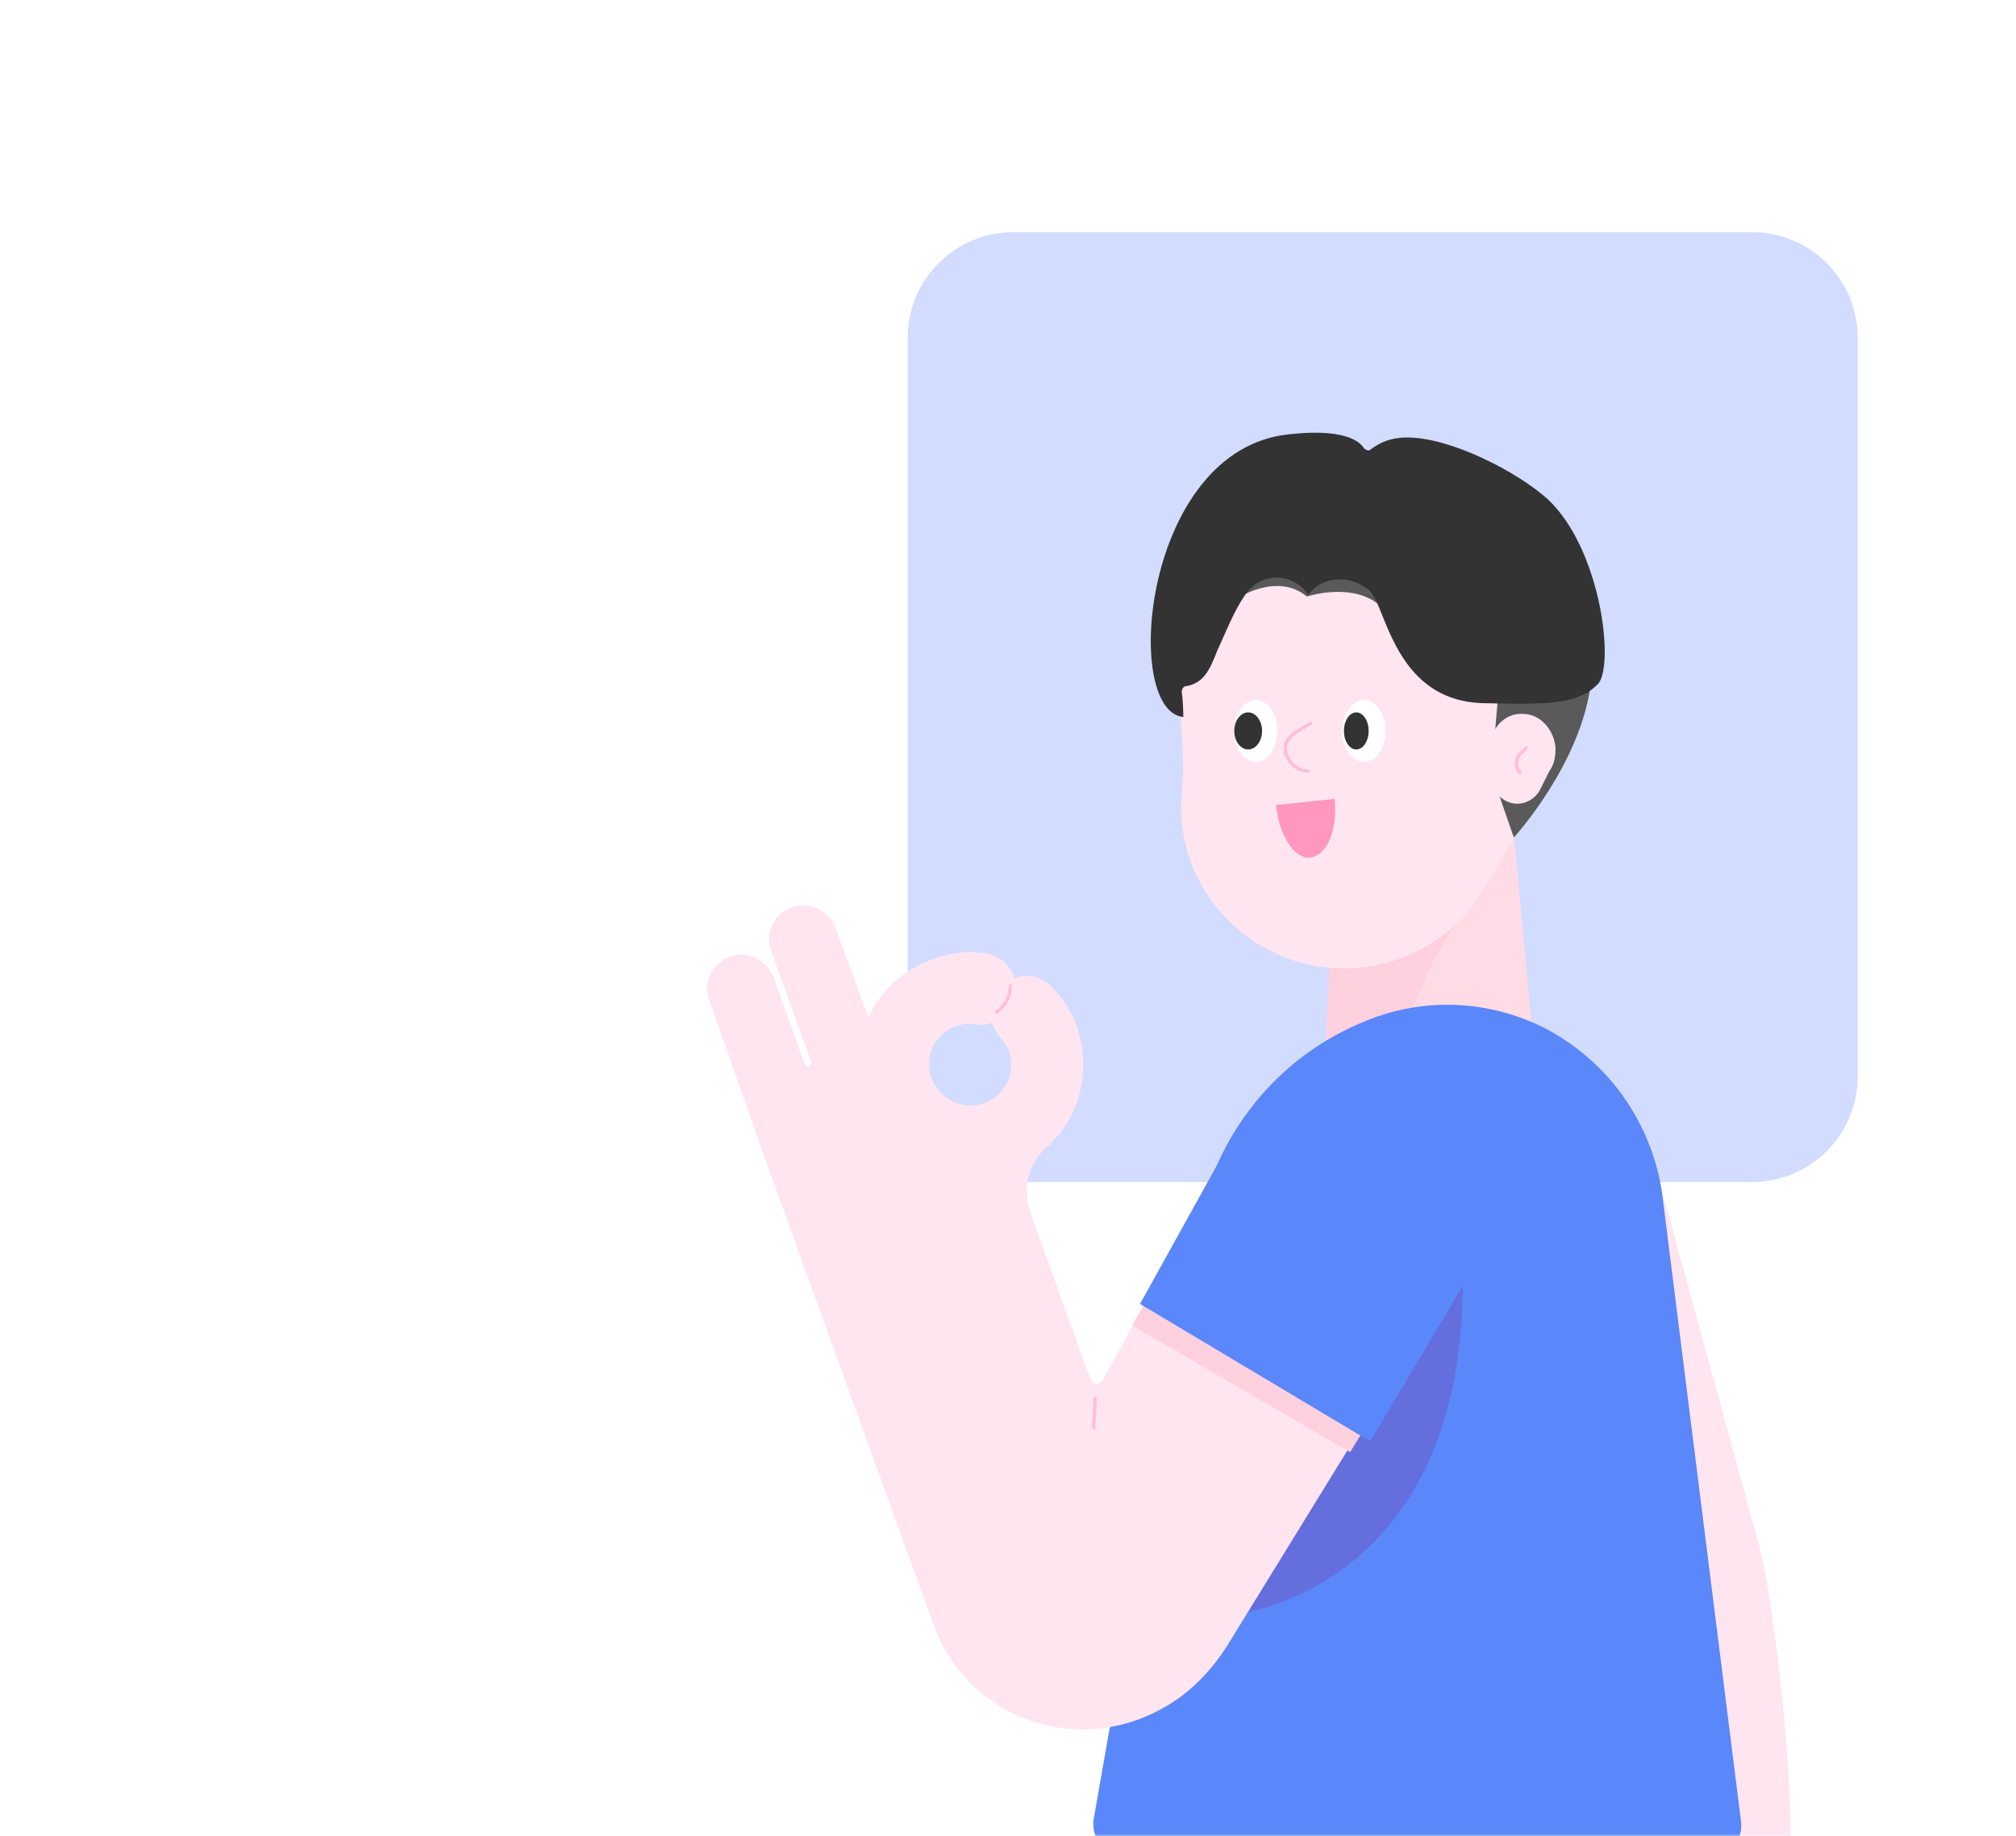 <svg width="382" height="348" viewBox="0 0 382 348" fill="none" xmlns="http://www.w3.org/2000/svg">
<mask id="mask0" mask-type="alpha" maskUnits="userSpaceOnUse" x="0" y="0" width="382" height="348">
<path d="M382 348L3.05176e-05 348L2.19259e-06 24C1.03382e-06 10.745 10.745 3.25381e-05 24 3.13794e-05L358 2.18017e-06C371.255 1.02139e-06 382 10.745 382 24L382 348Z" fill="#1EB4BE"/>
</mask>
<g mask="url(#mask0)">
<g filter="url(#filter0_d)">
<path d="M332 40H192C180.954 40 172 48.954 172 60V200C172 211.046 180.954 220 192 220H332C343.046 220 352 211.046 352 200V60C352 48.954 343.046 40 332 40Z" fill="#D2DCFF"/>
<path d="M286.263 147.389L253.483 148.267L251.434 189.828C250.263 201.535 259.629 202.999 271.044 202.706C282.751 202.413 291.824 200.365 290.068 188.95L286.263 147.389Z" fill="#FFDBE5"/>
<path d="M279.239 167.291C273.093 172.267 265.19 190.12 263.727 202.706C256.995 202.12 252.02 199.779 251.434 193.047C251.434 191.876 251.434 190.706 251.434 190.12C251.434 190.12 251.434 190.12 251.434 189.828L252.312 168.754L279.239 167.291Z" fill="#FFD0DD"/>
<path d="M223.337 126.023C222.751 104.657 240.312 86.803 261.971 87.389C281.288 87.974 297.385 103.194 298.849 122.511C299.434 131.291 297.092 139.486 292.41 146.218C288.312 152.072 284.8 158.511 280.995 164.657C275.141 174.608 263.727 180.754 250.849 179.291C238.556 177.828 228.019 168.755 224.8 156.755C223.922 153.242 223.629 150.023 223.922 146.511C224.507 140.364 223.922 134.218 223.337 128.072C223.629 127.486 223.629 126.608 223.337 126.023Z" fill="#FFE5EF"/>
<path d="M283.922 123.389L301.483 125.145C299.727 140.657 286.849 154.706 286.849 154.706L284.507 147.974C281.58 139.194 284.214 131.877 283.922 123.389Z" fill="#5A5A5A"/>
<path d="M247.629 109.048C247.629 109.048 255.532 106.414 260.8 110.219C264.605 112.853 254.068 102.609 254.068 102.609L235.337 103.195L234.459 109.634C234.166 109.341 242.068 104.365 247.629 109.048Z" fill="#5A5A5A"/>
<path d="M280.702 129.244C266.654 128.658 263.434 115.781 260.8 109.927C258.458 104.951 250.849 104.366 247.922 108.756C244.995 104.366 238.849 104.366 235.922 108.756C233.873 111.683 232.41 115.488 230.654 119.293C229.19 123.097 228.02 125.439 224.8 126.024C224.215 126.024 223.922 126.61 223.922 127.195C224.215 128.951 224.215 131.878 224.215 131.878C212.507 130.707 216.605 81.244 244.117 78.317C254.361 77.146 257.58 79.488 258.458 80.951C258.751 81.244 259.336 81.537 259.629 81.244C260.8 80.366 262.849 78.903 266.654 78.903C274.849 78.903 287.434 85.341 293.288 90.61C303.239 99.976 305.873 121.341 302.946 125.439C299.141 129.537 293.58 129.537 280.702 129.244Z" fill="#333333"/>
<path d="M282.166 138.317C282.166 134.22 285.093 131 288.605 131.293C291.825 131.293 294.459 134.22 294.751 137.732C294.751 139.488 294.459 140.951 293.581 142.122C292.995 143.293 292.41 144.463 291.825 145.634C290.947 147.39 288.898 148.561 286.849 148.268C284.8 147.976 283.044 146.22 282.459 144.171C282.166 143.585 282.166 143 282.166 142.415C282.166 141.244 282.166 140.073 282.166 138.903C282.166 138.61 282.166 138.317 282.166 138.317Z" fill="#FFE5EF"/>
<path d="M237.971 140.367C240.234 140.367 242.069 137.746 242.069 134.513C242.069 131.28 240.234 128.659 237.971 128.659C235.708 128.659 233.874 131.28 233.874 134.513C233.874 137.746 235.708 140.367 237.971 140.367Z" fill="white"/>
<path d="M258.459 140.367C260.722 140.367 262.556 137.746 262.556 134.513C262.556 131.28 260.722 128.659 258.459 128.659C256.196 128.659 254.361 131.28 254.361 134.513C254.361 137.746 256.196 140.367 258.459 140.367Z" fill="white"/>
<path d="M236.508 138.024C237.962 138.024 239.142 136.452 239.142 134.512C239.142 132.572 237.962 131 236.508 131C235.053 131 233.874 132.572 233.874 134.512C233.874 136.452 235.053 138.024 236.508 138.024Z" fill="#333333"/>
<path d="M256.996 138.024C258.289 138.024 259.337 136.452 259.337 134.512C259.337 132.572 258.289 131 256.996 131C255.703 131 254.654 132.572 254.654 134.512C254.654 136.452 255.703 138.024 256.996 138.024Z" fill="#333333"/>
<path d="M339.239 347.707V348H296.215C297.093 330.439 293.581 308.365 288.898 291.389L268.995 220.267L293.288 212.658C302.946 209.731 313.19 215.292 315.824 224.95L333.385 289.048C336.605 301.926 339.824 334.244 339.239 347.707Z" fill="#FFE5EF"/>
<path d="M292.117 190.536C281.874 185.56 269.874 184.975 259.044 189.365C242.069 196.097 230.069 211.023 226.849 229.17L207.24 340.682C206.654 344.486 209.581 347.999 213.386 347.999H323.727C327.532 347.999 330.459 344.779 329.873 340.974L314.947 222.145C312.898 208.389 304.41 196.682 292.117 190.536Z" fill="#5A87FA"/>
<path d="M271.922 241.633L233.874 301.926C233.874 301.926 277.19 297.828 277.19 238.707L271.922 241.633Z" fill="#646EDC"/>
<path d="M241.776 148.56C242.361 154.413 245.288 158.804 248.215 158.511C251.434 158.218 253.483 153.243 252.898 147.389L241.776 148.56Z" fill="#FF97BF"/>
<path d="M247.922 133.341C247.922 133.341 248.8 132.755 247.922 133.341C247.044 133.926 243.532 135.39 243.532 137.731C243.532 140.072 245.581 142.121 247.922 142.121" stroke="#FFBED7" stroke-width="0.63" stroke-miterlimit="10" stroke-linecap="round" stroke-linejoin="round"/>
<path d="M288.019 142.414C287.141 141.536 287.141 139.78 288.019 138.902L289.19 137.731" stroke="#FFBED7" stroke-width="0.63" stroke-miterlimit="10" stroke-linecap="round" stroke-linejoin="round"/>
<path d="M264.605 200.951C252.312 197.146 239.141 202.707 232.995 213.829L208.995 257.439C208.117 258.609 206.946 258.317 206.654 257.439L195.239 225.829C193.776 221.439 194.654 216.756 198.166 213.536C204.605 207.975 206.946 198.902 204.02 190.415C203.141 187.78 201.385 185.146 199.337 183.097C197.581 181.049 194.654 180.463 192.312 181.341C191.434 179 189.385 176.951 186.751 176.658C183.239 176.073 179.727 176.658 176.507 177.829C170.946 179.878 166.849 183.975 164.507 188.658L158.361 171.975C157.19 168.756 153.678 166.707 150.166 167.878C146.654 169.049 144.898 172.854 146.068 176.073L153.678 197.146C153.678 197.439 153.678 197.732 153.386 198.024C153.093 198.317 152.8 198.024 152.507 197.732L146.654 181.341C145.483 178.122 141.971 176.073 138.459 177.244C134.947 178.415 133.19 182.219 134.361 185.439L140.215 202.122L146.654 220.268L176.8 303.682C183.239 321.829 204.898 329.731 222.166 318.609C226.263 315.975 229.776 312.17 232.41 308.073L274.556 239.585C284.214 225.829 278.946 207.975 264.605 200.951ZM176.507 200.366C175.044 196.268 177.093 191.878 181.19 190.415C182.361 190.122 183.532 189.829 184.995 190.122C186.166 190.414 187.044 190.122 187.922 189.829C188.215 190.707 188.8 191.585 189.385 192.463C190.263 193.341 190.556 194.219 191.142 195.097C192.605 199.195 190.556 203.585 186.459 205.049C182.361 206.512 177.971 204.17 176.507 200.366Z" fill="#FFE5EF"/>
<path d="M191.435 182.806C191.435 184.854 190.557 186.61 188.801 187.781" stroke="#FFBED7" stroke-width="0.63" stroke-miterlimit="10" stroke-linecap="round" stroke-linejoin="round"/>
<path d="M207.532 260.949L207.239 266.51" stroke="#FFBED7" stroke-width="0.63" stroke-miterlimit="10" stroke-linecap="round" stroke-linejoin="round"/>
<path d="M214.556 247.193L255.824 271.193L266.068 254.51L223.922 230.218L214.556 247.193Z" fill="#FFD0DD"/>
<path d="M279.824 217.341C277.776 209.732 272.215 203.293 265.19 200.073C252.605 196.268 238.556 201.829 232.41 213.537L216.02 243.098L259.629 269.146L276.898 240.171C280.702 233.439 281.873 224.951 279.824 217.341Z" fill="#5A87FA"/>
</g>
</g>
<defs>
<filter id="filter0_d" x="118" y="28" width="250" height="340" filterUnits="userSpaceOnUse" color-interpolation-filters="sRGB">
<feFlood flood-opacity="0" result="BackgroundImageFix"/>
<feColorMatrix in="SourceAlpha" type="matrix" values="0 0 0 0 0 0 0 0 0 0 0 0 0 0 0 0 0 0 127 0"/>
<feOffset dy="4"/>
<feGaussianBlur stdDeviation="8"/>
<feColorMatrix type="matrix" values="0 0 0 0 0 0 0 0 0 0 0 0 0 0 0 0 0 0 0.08 0"/>
<feBlend mode="normal" in2="BackgroundImageFix" result="effect1_dropShadow"/>
<feBlend mode="normal" in="SourceGraphic" in2="effect1_dropShadow" result="shape"/>
</filter>
</defs>
</svg>
